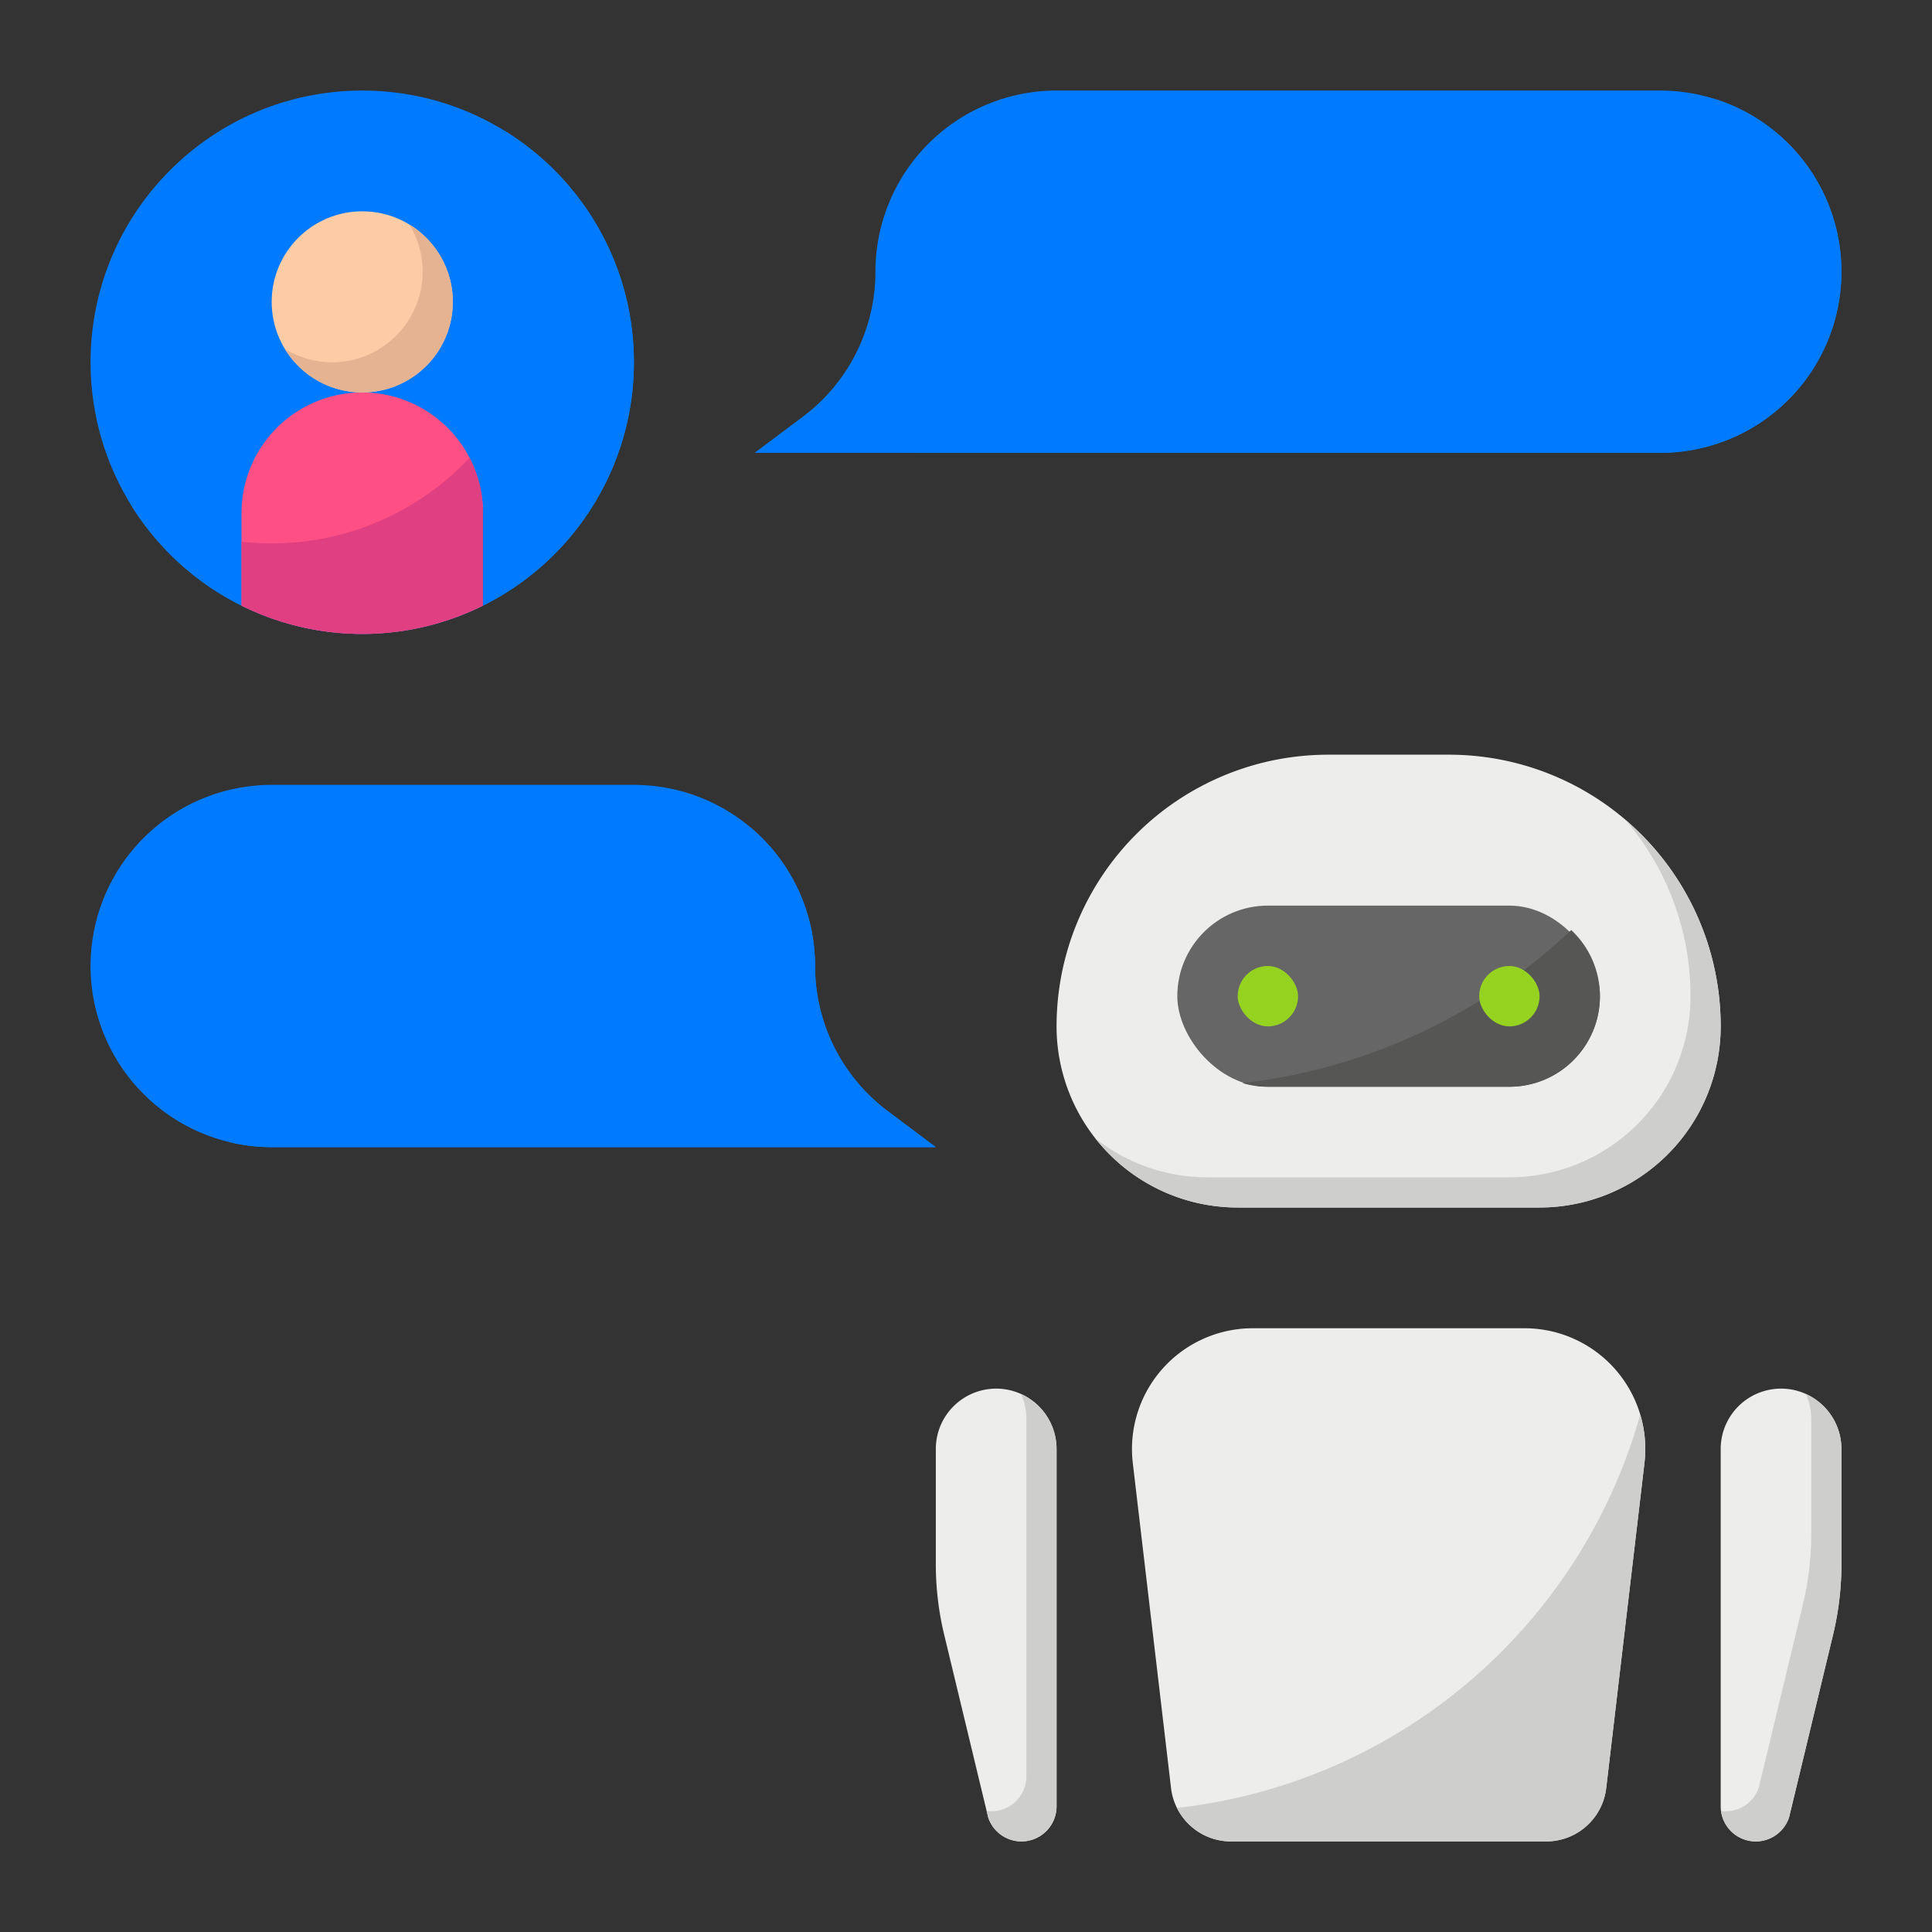 <?xml version="1.0"?>
<svg xmlns="http://www.w3.org/2000/svg" id="flat" height="512px" viewBox="0 0 512 512" width="512px" class=""><rect x="0" y="0" width="512" height="512" fill="#333333" stroke="none"/><g><g fill="#ededeb"><path d="m331.985 352h72.03a32 32 0 0 1 31.78 35.739l-10.133 86.13a16 16 0 0 1 -15.89 14.131h-83.544a16 16 0 0 1 -15.89-14.131l-10.133-86.13a32 32 0 0 1 31.78-35.739z" data-original="#EDEDEB" class=""/><path d="m456 384v94.7a9.3 9.3 0 0 0 9.3 9.3 9.3 9.3 0 0 0 8.821-6.358l11.658-48.409a80.009 80.009 0 0 0 2.221-18.733v-30.5a16 16 0 0 0 -16-16 16 16 0 0 0 -16 16z" data-original="#EDEDEB" class=""/><path d="m280 272a48 48 0 0 0 48 48h80a48 48 0 0 0 48-48 72 72 0 0 0 -72-72h-32a72 72 0 0 0 -72 72z" data-original="#EDEDEB" class=""/></g><path d="m430.742 217.258a71.7 71.7 0 0 1 17.258 46.742 48 48 0 0 1 -48 48h-80a47.78 47.78 0 0 1 -29.7-10.3 47.9 47.9 0 0 0 37.7 18.3h80a48 48 0 0 0 48-48 71.822 71.822 0 0 0 -25.258-54.742z" fill="#cececc" data-original="#CECECC" class=""/><rect fill="#666" height="48" rx="24" width="112" x="312" y="240" data-original="#666" class=""/><path d="m416.39 246.476a151.465 151.465 0 0 1 -87.167 40.547 23.986 23.986 0 0 0 6.777.977h64a24 24 0 0 0 24-24 23.926 23.926 0 0 0 -7.61-17.524z" fill="#565655" data-original="#565655" class=""/><circle cx="96" cy="96" fill="#3098c6" r="72" data-original="#3098C6" class="" style="fill:#007BFF" data-old_color="#3098c6"/><path d="m133.482 34.518a72.01 72.01 0 0 1 -98.964 98.964 72 72 0 1 0 98.964-98.964z" fill="#2686a8" data-original="#2686A8" class="" style="fill:#007BFF" data-old_color="#2686a8"/><path d="m128 136a32 32 0 0 0 -32-32 32 32 0 0 0 -32 32v24.5a72 72 0 0 0 64 0z" fill="#ff5086" data-original="#FF5086" class="active-path" style="fill:#FF5086"/><path d="m280 384v94.7a9.3 9.3 0 0 1 -9.3 9.3 9.3 9.3 0 0 1 -8.821-6.358l-11.658-48.409a80.009 80.009 0 0 1 -2.221-18.733v-30.5a16 16 0 0 1 16-16 16 16 0 0 1 16 16z" fill="#ededeb" data-original="#EDEDEB" class=""/><rect fill="#96d320" height="16" rx="8" width="16" x="328" y="256" data-original="#96D320"/><rect fill="#96d320" height="16" rx="8" width="16" x="392" y="256" data-original="#96D320"/><path d="m64 143.554v16.956a72.051 72.051 0 0 0 64-.012v-24.498a31.846 31.846 0 0 0 -3.569-14.681 71.785 71.785 0 0 1 -52.431 22.681 72.621 72.621 0 0 1 -8-.446z" fill="#e03f81" data-original="#E03F81" class=""/><circle cx="96" cy="80" fill="#fccca7" r="24" data-original="#FCCCA7" class=""/><path d="m108.494 59.506a24 24 0 0 1 -32.988 32.988 24 24 0 1 0 32.988-32.988z" fill="#e5b391" data-original="#E5B391" class=""/><path d="m232 72a48 48 0 0 1 -19.2 38.4l-12.8 9.6h240a48 48 0 0 0 48-48 48 48 0 0 0 -48-48h-160a48 48 0 0 0 -48 48z" fill="#b7b2a5" data-original="#B7B2A5" class="" style="fill:#007BFF" data-old_color="#b7b2a5"/><path d="m454.834 26.347a311.035 311.035 0 0 1 -222.834 93.653h208a48 48 0 0 0 48-48 48.014 48.014 0 0 0 -33.166-45.653z" fill="#999488" data-original="#999488" class="" style="fill:#007BFF" data-old_color="#999488"/><path d="m216 256a48 48 0 0 0 19.2 38.4l12.8 9.6h-176a48 48 0 0 1 -48-48 48 48 0 0 1 48-48h96a48 48 0 0 1 48 48z" fill="#26bfb0" data-original="#26BFB0" class="" style="fill:#007BFF" data-old_color="#26bfb0"/><path d="m235.2 294.4a48 48 0 0 1 -19.2-38.4 47.882 47.882 0 0 0 -16.876-36.527 191.919 191.919 0 0 1 -137.737 83.335 48.136 48.136 0 0 0 10.613 1.192h176z" fill="#1c998a" data-original="#1C998A" class="" style="fill:#007BFF" data-old_color="#1c998a"/><path d="m478.575 369.425a15.9 15.9 0 0 1 1.425 6.575v30.5a80.009 80.009 0 0 1 -2.223 18.73l-11.658 48.409a9.213 9.213 0 0 1 -10.031 6.27 9.292 9.292 0 0 0 18.031 1.73l11.658-48.409a80.009 80.009 0 0 0 2.223-18.73v-30.5a15.99 15.99 0 0 0 -9.425-14.575z" fill="#cececc" data-original="#CECECC" class=""/><path d="m270.575 369.425a15.9 15.9 0 0 1 1.425 6.575v94.7a9.255 9.255 0 0 1 -10.536 9.209l.417 1.731a9.3 9.3 0 0 0 18.119-2.94v-94.7a15.99 15.99 0 0 0 -9.425-14.575z" fill="#cececc" data-original="#CECECC" class=""/><path d="m311.911 479.121a15.994 15.994 0 0 0 14.317 8.879h83.544a16 16 0 0 0 15.89-14.131l10.133-86.13a31.87 31.87 0 0 0 -1.108-12.869 144.122 144.122 0 0 1 -122.776 104.251z" fill="#cececc" data-original="#CECECC" class=""/></g> </svg>
